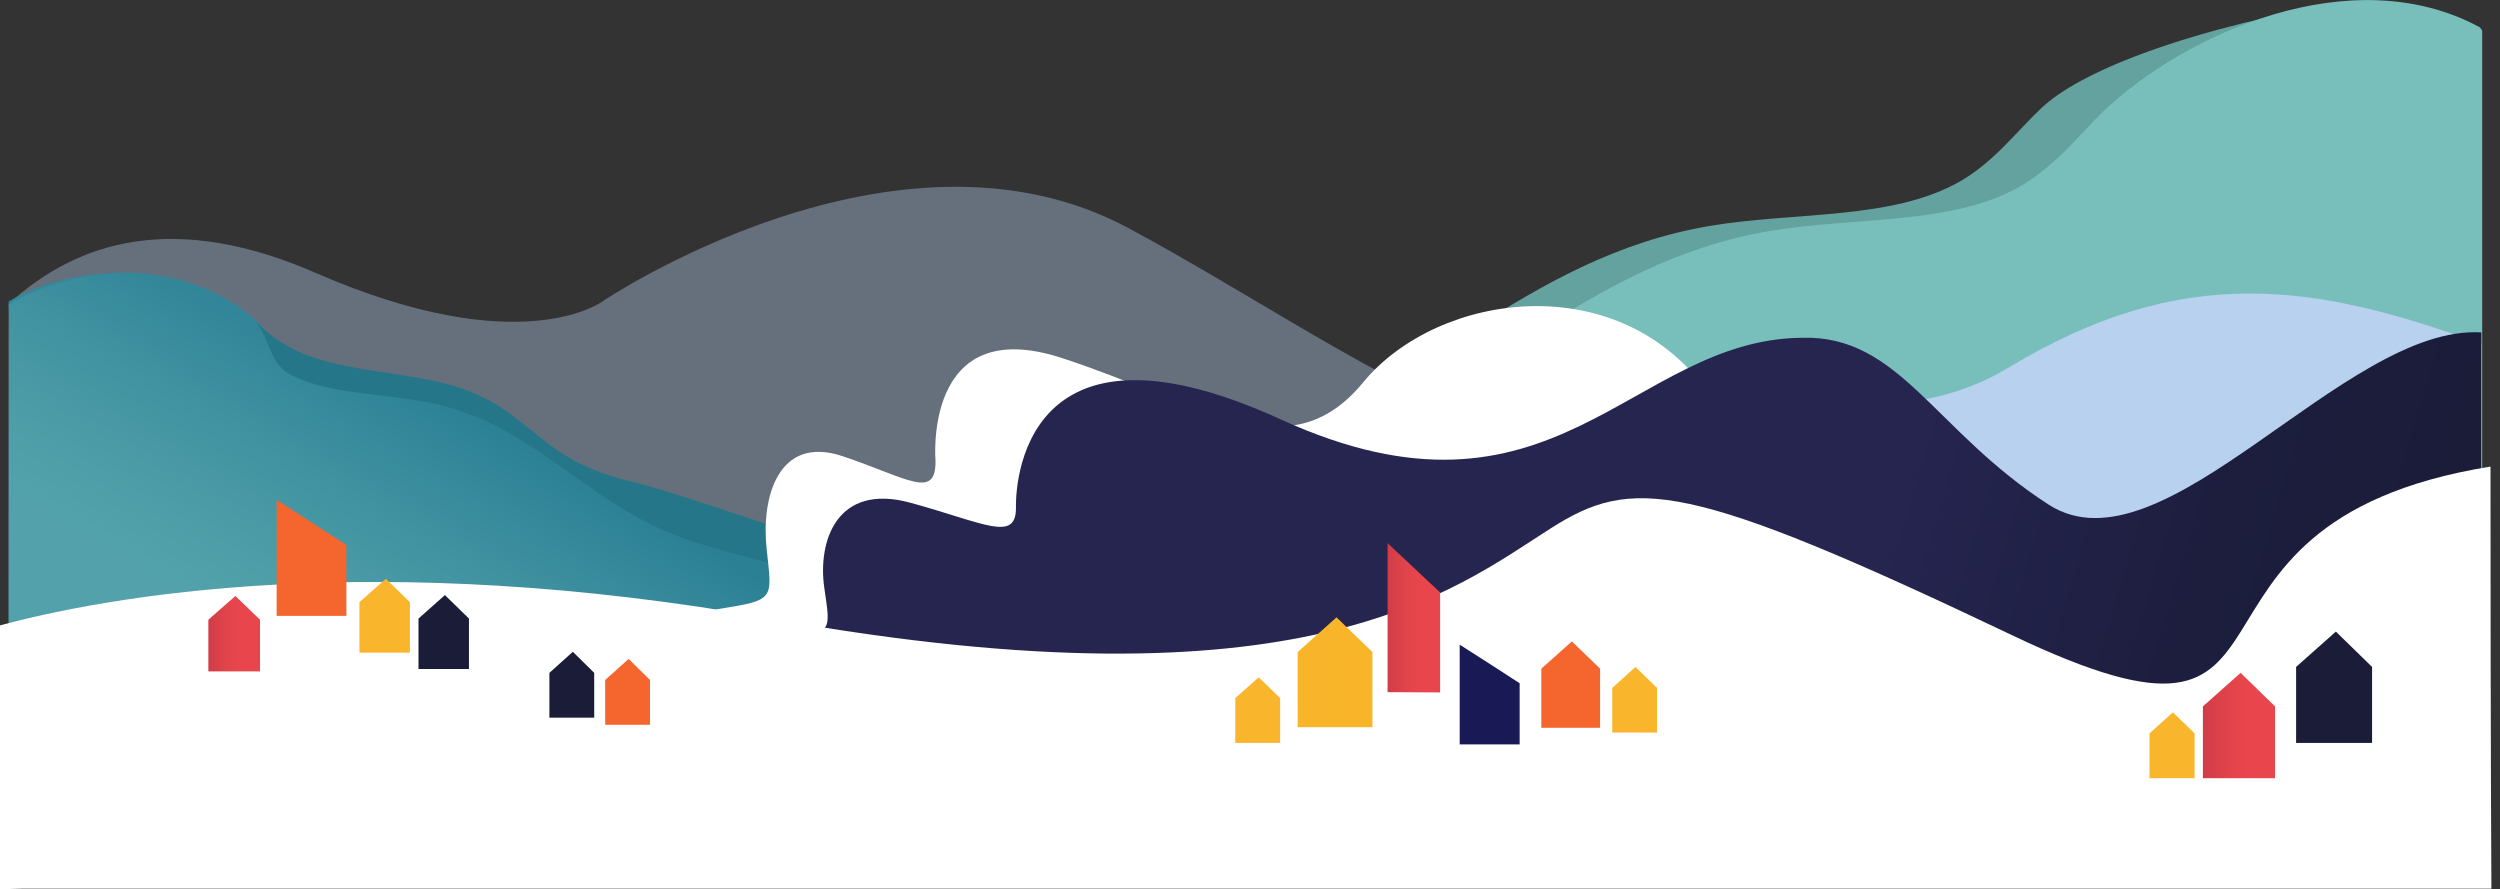 <svg class="page-footer-image" xmlns="http://www.w3.org/2000/svg" viewBox="0 0 842.3 299.6"><rect x="0" y="0" width="842.3" height="299.6" fill="#333333" stroke="none"/><linearGradient id="a" gradientUnits="userSpaceOnUse" x1="11836.069" y1="150.682" x2="12586.47" y2="150.682" gradientTransform="rotate(180 6294.735 151)"><stop offset=".134" stop-color="#b7d1ee"/><stop offset=".811" stop-color="#b7d1ee"/></linearGradient><path opacity=".39" fill="url(#a)" d="M3 239.7h750.4V104.5c-56-25.8-101.5-12.1-160.3 32.7s-134.4-18.1-212.8-60.3-177.4 24.7-177.4 24.7-27.4 20.5-96.4-9.6C59.1 71.3 26.5 80.9 3 102.3v137.4"/><path fill="#63A29E" d="M799.5 0c-32 2.9-72.7 20.7-92.3 39.1-9 8.5-16.1 18.3-27.7 24.9-22.9 13-55.6 10.1-84 14.9-62.1 10.4-99.2 56.5-155.9 77.5-28.4 10.5-60.5 14.3-91.7 19.2-31.2 4.8-63.2 11.2-88 25.7-9.5 5.6-15.2 15.6-17.9 27.1h-20c2.5-12.6 8.2-23.9 18.5-29.9 24.8-14.5 56.7-20.8 88-25.7 31.2-4.8 63.4-8.6 91.8-19.2 56.6-21 93.8-67.1 155.9-77.5 28.4-4.8 61.2-1.9 84-14.9 11.6-6.6 18.7-16.4 27.7-24.9C707.5 17.9 767.5 2.9 799.5 0"/><path fill="#78BEBA" d="M836.3 10.3v217H242.9c2.7-11.5 8.4-21.6 17.9-27.1 24.8-14.5 56.7-20.8 88-25.7 31.2-4.8 63.4-8.6 91.7-19.2 56.6-21 93.8-67.1 155.9-77.5 28.4-4.8 61.2-1.9 84-14.9 11.6-6.6 18.8-16.3 27.7-24.9 28-26.8 84.4-52.1 127.4-28.8"/><linearGradient id="b" gradientUnits="userSpaceOnUse" x1="11753.37" y1="150.107" x2="11974.77" y2="150.107" gradientTransform="rotate(180 6294.735 151)"><stop offset=".134" stop-color="#b7d1ee"/><stop offset=".811" stop-color="#b7d1ee"/></linearGradient><path fill="url(#b)" d="M617.2 135.2c21.2 2.5 41.2-.3 59.6-11.4 58.8-35.5 103.3-28.3 159.3-7.9v89H614.7"/><path fill="#30899D" d="M307.6 236.6c4.8-11.4 5.5-34.7-6.3-42.2s-27-10.9-41.9-13.4-30.2-4.5-43.8-10c-27-11-44.7-34.9-74.3-40.4-13.6-2.5-29.2-1-40.1-7.8-5.5-3.5-8.9-8.6-13.2-13-9.4-9.6-23.7-16.1-39-17.6s-34 2-46.1 9.4c.2 4.7.1 7.2.1 8.5l-.1 128.8h302.5l2.2-2.3z"/><linearGradient id="c" gradientUnits="userSpaceOnUse" x1="107.865" y1="51.589" x2="170.653" y2="158.106" gradientTransform="matrix(1 0 0 -1 0 302)"><stop offset=".162" stop-color="#78beba"/><stop offset=".33" stop-color="#6eb5b4"/><stop offset=".614" stop-color="#549ea5"/><stop offset=".976" stop-color="#29798c"/><stop offset="1" stop-color="#26768a"/></linearGradient><path opacity=".48" fill="url(#c)" d="M2.9 238.9l303-.1 2.2-2.2c4.8-11.4 5.5-34.7-6.3-42.2s-27-10.9-41.9-13.4-30.2-4.5-43.8-10c-27-11-44.7-34.9-74.3-40.4-13.6-2.5-29.2-1-40.1-7.8-5.5-3.5-9.3-8-13.6-12.4-9.4-9.6-23.4-16.6-38.7-18.1S15 95.1 2.9 102.6v136.3z"/><path fill="#26768A" d="M330.1 199c-13.7-7.9-10.9 3.5-28.5.2s-57.7-12.6-73.6-18.7c-31.6-12.1-48.7-37.9-83.6-44.9-16-3.2-34.6-2.7-47.3-9.8-6.4-3.6-6.8-13.8-11.8-18.3 4.9 4.5 5.6 5.7 12 9.3 12.7 7.2 31.4 8 47.4 11.2 34.9 7 32.4 25.4 66.7 33.9 22.4 5.5 53.8 18.2 71.4 21.5s35.6 7.4 49.2 15.3l-1.9.3z"/><path fill="#FFF" d="M576.5 133.6l-11.7 107.8-366.4 2.7s24.2-35.8 43.6-38.9c19.4-3.1 18.1-3.1 16.3-20.2-1.9-17.2 3.8-38.6 25.6-31.3 21.9 7.4 31.3 14.7 31.3 1.8 0 0-4.5-50.2 42.5-34.9s76.4 38.8 101.6 8.2 87-39.4 117.2 4.8z"/><linearGradient id="d" gradientUnits="userSpaceOnUse" x1="796.509" y1="38.128" x2="505.731" y2="125.191" gradientTransform="matrix(1 0 0 -1 0 302)"><stop offset=".001" stop-color="#1a1c38"/><stop offset=".242" stop-color="#1d1e3e"/><stop offset=".561" stop-color="#24244f"/><stop offset=".583" stop-color="#252550"/></linearGradient><path fill="url(#d)" d="M836.5 247.7l-626.7 4.2s27.5-32.7 49.5-35.5 20.6-2.8 18.4-18.5 4.3-35.3 29.1-28.5 35.5 13.4 35.5 1.7c0 0-3-71.9 89.2-29.8s117.8-27 175.7-27.5c32.8-.9 44.4 31.3 83 56.2s99.7-60.8 145.8-58v126.7"/><path fill="#FFF" d="M7.9 299.4h831.5s-.3-45.6-.3-142.2c-119.5 19.3-50.8 109.4-161 56.9S550 160.5 522.5 178c-33.2 21.1-83.1 62.4-261.7 30.6-135.5-24.3-225.4-7.4-260.8 2.1v88.9l7.9-.2z"/><linearGradient id="e" gradientUnits="userSpaceOnUse" x1="467.595" y1="93.787" x2="485.196" y2="93.787" gradientTransform="matrix(1 0 0 -1 0 302)"><stop offset=".001" stop-color="#d03d47"/><stop offset=".045" stop-color="#d33e48"/><stop offset=".371" stop-color="#e2444b"/><stop offset=".627" stop-color="#e8464c"/></linearGradient><path fill="url(#e)" d="M485.2 233.3v-33.7l-8-7.5-9.7-9.1v50.2l17.7.1z"/><path fill="#191A55" d="M512 250.8v-20.6l-9.1-5.9-11.1-7.1v33.6H512z"/><path fill="#F9B529" d="M462.5 245h-25.3v-25.3l13.1-11.7 12.1 11.7V245z"/><path fill="#F4662D" d="M116.7 207.5v-23.9l-10.7-6.9-12.8-8.3v39.1h23.5z"/><path fill="#F9B52B" d="M138 219.9h-16.9v-17l8.9-7.9 8.1 7.9v17z"/><path fill="#1A1C38" d="M158 225.4h-17v-17l8.9-7.9 8.1 7.9v17z"/><linearGradient id="f" gradientUnits="userSpaceOnUse" x1="70.2" y1="88.55" x2="87.579" y2="88.55" gradientTransform="matrix(1 0 0 -1 0 302)"><stop offset=".001" stop-color="#d03d47"/><stop offset=".045" stop-color="#d33e48"/><stop offset=".371" stop-color="#e2444b"/><stop offset=".627" stop-color="#e8464c"/></linearGradient><path fill="url(#f)" d="M87.6 226.2H70.2v-17.4l9.1-8 8.3 8v17.4z"/><path fill="#F9B52B" d="M739.4 262.2h-15.2v-15.1l7.9-7.1 7.3 7.1v15.1z"/><path fill="#1A1C38" d="M200.2 241.8h-15.1v-15.1l7.9-7.1 7.2 7.1v15.1z"/><path fill="#F4662D" d="M539.2 245.2h-19.9v-19.9l10.3-9.2 9.5 9.2v19.9z"/><path fill="#1A1C38" d="M799.2 250.3h-25.6v-25.6l13.4-11.9 12.2 11.9v25.6z"/><linearGradient id="g" gradientUnits="userSpaceOnUse" x1="742.212" y1="57.6" x2="766.485" y2="57.6" gradientTransform="matrix(1 0 0 -1 0 302)"><stop offset=".001" stop-color="#d03d47"/><stop offset=".045" stop-color="#d33e48"/><stop offset=".371" stop-color="#e2444b"/><stop offset=".627" stop-color="#e8464c"/></linearGradient><path fill="url(#g)" d="M766.5 262.2h-24.3V238l12.7-11.3 11.6 11.3v24.2z"/><path fill="#F4662D" d="M219 244.2h-15.1v-15.1l7.9-7.1 7.2 7.1z"/><path fill="#F9B52B" d="M431.3 250.3h-15.1v-15.1l7.9-7 7.2 7zM558.3 246.8h-15.1v-15l7.8-7.1 7.3 7.1z"/></svg>